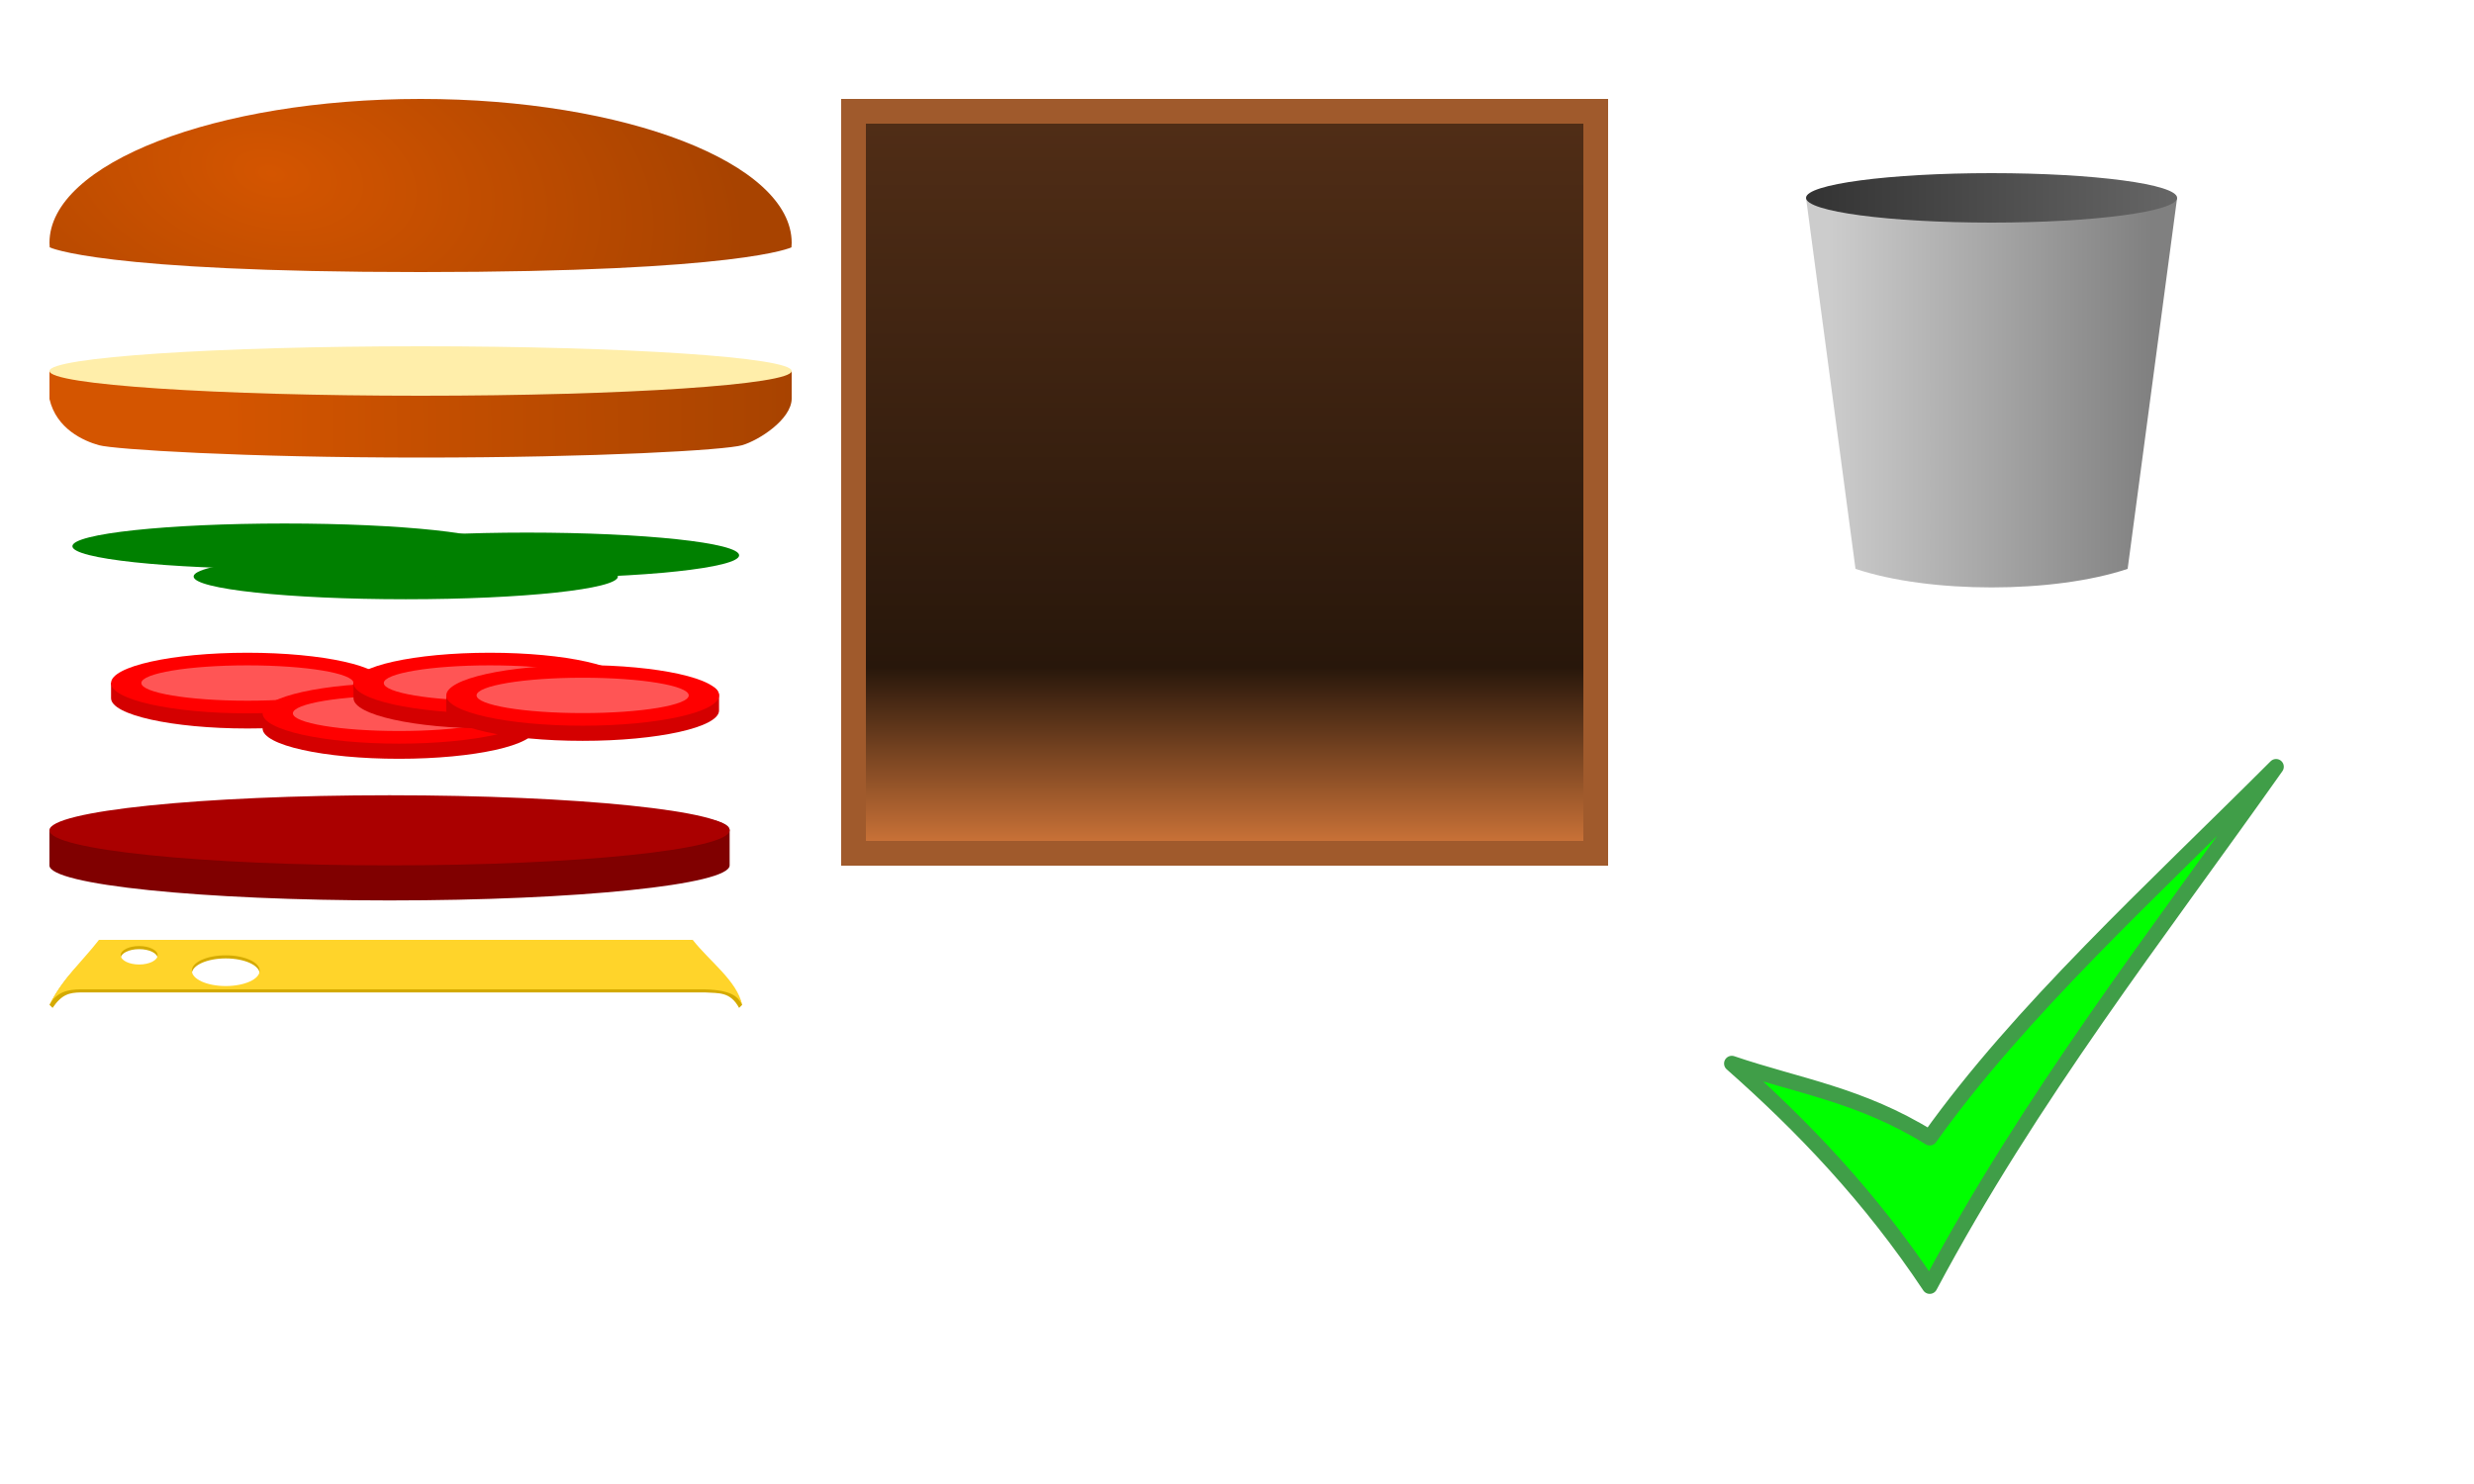 <?xml version="1.0" encoding="UTF-8" standalone="no"?>
<!-- Created with Inkscape (http://www.inkscape.org/) -->

<svg
   xmlns:dc="http://purl.org/dc/elements/1.1/"
   xmlns:cc="http://creativecommons.org/ns#"
   xmlns:rdf="http://www.w3.org/1999/02/22-rdf-syntax-ns#"
   xmlns:svg="http://www.w3.org/2000/svg"
   xmlns="http://www.w3.org/2000/svg"
   xmlns:xlink="http://www.w3.org/1999/xlink"
   xmlns:sodipodi="http://sodipodi.sourceforge.net/DTD/sodipodi-0.dtd"
   xmlns:inkscape="http://www.inkscape.org/namespaces/inkscape"
   width="800"
   height="480"
   id="svg2"
   version="1.1"
   inkscape:version="0.48.3.1 r9886"
   sodipodi:docname="burger.svg">
  <defs
     id="defs4">
    <linearGradient
       inkscape:collect="always"
       id="linearGradient3819">
      <stop
         style="stop-color:#d45500;stop-opacity:1;"
         offset="0"
         id="stop3821" />
      <stop
         style="stop-color:#a84300;stop-opacity:1"
         offset="1"
         id="stop3823" />
    </linearGradient>
    <linearGradient
       inkscape:collect="always"
       id="linearGradient3041">
      <stop
         style="stop-color:#d45500;stop-opacity:1;"
         offset="0"
         id="stop3043" />
      <stop
         style="stop-color:#a84300;stop-opacity:1"
         offset="1"
         id="stop3045" />
    </linearGradient>
    <linearGradient
       inkscape:collect="always"
       id="linearGradient3158">
      <stop
         style="stop-color:#333333;stop-opacity:1"
         offset="0"
         id="stop3160" />
      <stop
         style="stop-color:#666666;stop-opacity:1"
         offset="1"
         id="stop3162" />
    </linearGradient>
    <linearGradient
       inkscape:collect="always"
       id="linearGradient3150">
      <stop
         style="stop-color:#cccccc;stop-opacity:1"
         offset="0"
         id="stop3152" />
      <stop
         style="stop-color:#808080;stop-opacity:1"
         offset="1"
         id="stop3154" />
    </linearGradient>
    <linearGradient
       inkscape:collect="always"
       id="linearGradient3127">
      <stop
         style="stop-color:#502d16;stop-opacity:1"
         offset="0"
         id="stop3129" />
      <stop
         id="stop3135"
         offset="0.758"
         style="stop-color:#28170b;stop-opacity:1" />
      <stop
         style="stop-color:#c87137;stop-opacity:1"
         offset="1"
         id="stop3131" />
    </linearGradient>
    <linearGradient
       inkscape:collect="always"
       xlink:href="#linearGradient3127"
       id="linearGradient3133"
       x1="384"
       y1="612.362"
       x2="384"
       y2="844.362"
       gradientUnits="userSpaceOnUse" />
    <linearGradient
       inkscape:collect="always"
       xlink:href="#linearGradient3150"
       id="linearGradient3156"
       x1="592"
       y1="136"
       x2="696"
       y2="136"
       gradientUnits="userSpaceOnUse" />
    <linearGradient
       inkscape:collect="always"
       xlink:href="#linearGradient3158"
       id="linearGradient3164"
       x1="584"
       y1="72"
       x2="704"
       y2="72"
       gradientUnits="userSpaceOnUse" />
    <radialGradient
       inkscape:collect="always"
       xlink:href="#linearGradient3041"
       id="radialGradient3817"
       cx="88.432"
       cy="617.989"
       fx="88.432"
       fy="617.989"
       r="120"
       gradientTransform="matrix(1.267,0.267,-0.157,0.744,72.759,145.113)"
       gradientUnits="userSpaceOnUse" />
    <linearGradient
       inkscape:collect="always"
       xlink:href="#linearGradient3819"
       id="linearGradient3827"
       x1="72"
       y1="136"
       x2="256"
       y2="134"
       gradientUnits="userSpaceOnUse" />
  </defs>
  <sodipodi:namedview
     id="base"
     pagecolor="#ffffff"
     bordercolor="#666666"
     borderopacity="1.0"
     inkscape:pageopacity="0.0"
     inkscape:pageshadow="2"
     inkscape:zoom="2.1496046"
     inkscape:cx="542.52416"
     inkscape:cy="196.40167"
     inkscape:document-units="px"
     inkscape:current-layer="layer1"
     showgrid="true"
     inkscape:window-width="1885"
     inkscape:window-height="1060"
     inkscape:window-x="33"
     inkscape:window-y="-3"
     inkscape:window-maximized="1">
    <inkscape:grid
       type="xygrid"
       id="grid2993"
       empspacing="8"
       visible="true"
       enabled="true"
       snapvisiblegridlinesonly="true" />
  </sodipodi:namedview>
  <g
     inkscape:label="Layer 1"
     inkscape:groupmode="layer"
     id="layer1"
     transform="translate(0,-572.362)">
    <g
       id="g3005"
       inkscape:export-filename="/home/aurelien/workspace/burgerparty/assets/burgeritems/salad.png"
       inkscape:export-xdpi="90"
       inkscape:export-ydpi="90"
       transform="matrix(0.49,0,0,0.49,-15.791,461.23)">
      <path
         d="m 360,587.362 c 0,8.284 -62.68,15 -140,15 -77.32,0 -140,-6.716 -140,-15 0,-8.284 62.68,-15 140,-15 77.32,0 140,6.716 140,15 z"
         sodipodi:ry="15"
         sodipodi:rx="140"
         sodipodi:cy="587.36218"
         sodipodi:cx="220"
         id="path2999"
         style="fill:#008000;fill-opacity:1;fill-rule:nonzero;stroke:none"
         sodipodi:type="arc" />
      <path
         transform="translate(80,20)"
         sodipodi:type="arc"
         style="fill:#008000;fill-opacity:1;fill-rule:nonzero;stroke:none"
         id="path3001"
         sodipodi:cx="220"
         sodipodi:cy="587.36218"
         sodipodi:rx="140"
         sodipodi:ry="15"
         d="m 360,587.362 c 0,8.284 -62.68,15 -140,15 -77.32,0 -140,-6.716 -140,-15 0,-8.284 62.68,-15 140,-15 77.32,0 140,6.716 140,15 z" />
      <path
         d="m 360,587.362 c 0,8.284 -62.68,15 -140,15 -77.32,0 -140,-6.716 -140,-15 0,-8.284 62.68,-15 140,-15 77.32,0 140,6.716 140,15 z"
         sodipodi:ry="15"
         sodipodi:rx="140"
         sodipodi:cy="587.36218"
         sodipodi:cx="220"
         id="path3003"
         style="fill:#008000;fill-opacity:1;fill-rule:nonzero;stroke:none"
         sodipodi:type="arc"
         transform="translate(160,6)" />
    </g>
    <g
       id="g3092"
       inkscape:export-filename="/home/aurelien/workspace/burgerparty/assets/burgeritems/tomato.png"
       inkscape:export-xdpi="90"
       inkscape:export-ydpi="90"
       transform="matrix(0.49,0,0,0.49,-32.69,454.033)">
      <g
         transform="translate(40,0)"
         id="g3017">
        <path
           transform="translate(0,10)"
           style="fill:#d40000;fill-opacity:1;fill-rule:nonzero;stroke:none"
           d="m 280,692.362 c 0,11.046 -40.294,20 -90,20 -49.706,0 -90,-8.954 -90,-20 l 0,-10 c 11.337,-8.163 49.546,-10 90,-10 40.251,0 90,-4.073 90,10 z"
           id="path3014"
           inkscape:connector-curvature="0"
           sodipodi:nodetypes="ssscsss" />
        <path
           sodipodi:type="arc"
           style="fill:#ff0000;fill-opacity:1;fill-rule:nonzero;stroke:none"
           id="path3010"
           sodipodi:cx="190"
           sodipodi:cy="692.36218"
           sodipodi:rx="90"
           sodipodi:ry="20"
           d="m 280,692.362 c 0,11.046 -40.294,20 -90,20 -49.706,0 -90,-8.954 -90,-20 0,-11.046 40.294,-20 90,-20 49.706,0 90,8.954 90,20 z" />
        <path
           sodipodi:type="arc"
           style="fill:#ff5555;fill-opacity:1;fill-rule:nonzero;stroke:none"
           id="path3012"
           sodipodi:cx="190"
           sodipodi:cy="692.36218"
           sodipodi:rx="70"
           sodipodi:ry="11.666667"
           d="m 260,692.362 c 0,6.443 -31.34,11.667 -70,11.667 -38.66,0 -70,-5.223 -70,-11.667 0,-6.443 31.34,-11.667 70,-11.667 38.66,0 70,5.223 70,11.667 z" />
      </g>
      <g
         transform="translate(140,20)"
         id="g3022">
        <path
           sodipodi:nodetypes="ssscsss"
           inkscape:connector-curvature="0"
           id="path3024"
           d="m 280,692.362 c 0,11.046 -40.294,20 -90,20 -49.706,0 -90,-8.954 -90,-20 l 0,-10 c 11.337,-8.163 49.546,-10 90,-10 40.251,0 90,-4.073 90,10 z"
           style="fill:#d40000;fill-opacity:1;fill-rule:nonzero;stroke:none"
           transform="translate(0,10)" />
        <path
           d="m 280,692.362 c 0,11.046 -40.294,20 -90,20 -49.706,0 -90,-8.954 -90,-20 0,-11.046 40.294,-20 90,-20 49.706,0 90,8.954 90,20 z"
           sodipodi:ry="20"
           sodipodi:rx="90"
           sodipodi:cy="692.36218"
           sodipodi:cx="190"
           id="path3026"
           style="fill:#ff0000;fill-opacity:1;fill-rule:nonzero;stroke:none"
           sodipodi:type="arc" />
        <path
           d="m 260,692.362 c 0,6.443 -31.34,11.667 -70,11.667 -38.66,0 -70,-5.223 -70,-11.667 0,-6.443 31.34,-11.667 70,-11.667 38.66,0 70,5.223 70,11.667 z"
           sodipodi:ry="11.666667"
           sodipodi:rx="70"
           sodipodi:cy="692.36218"
           sodipodi:cx="190"
           id="path3028"
           style="fill:#ff5555;fill-opacity:1;fill-rule:nonzero;stroke:none"
           sodipodi:type="arc" />
      </g>
      <g
         id="g3030"
         transform="translate(200,0)">
        <path
           transform="translate(0,10)"
           style="fill:#d40000;fill-opacity:1;fill-rule:nonzero;stroke:none"
           d="m 280,692.362 c 0,11.046 -40.294,20 -90,20 -49.706,0 -90,-8.954 -90,-20 l 0,-10 c 11.337,-8.163 49.546,-10 90,-10 40.251,0 90,-4.073 90,10 z"
           id="path3032"
           inkscape:connector-curvature="0"
           sodipodi:nodetypes="ssscsss" />
        <path
           sodipodi:type="arc"
           style="fill:#ff0000;fill-opacity:1;fill-rule:nonzero;stroke:none"
           id="path3034"
           sodipodi:cx="190"
           sodipodi:cy="692.36218"
           sodipodi:rx="90"
           sodipodi:ry="20"
           d="m 280,692.362 c 0,11.046 -40.294,20 -90,20 -49.706,0 -90,-8.954 -90,-20 0,-11.046 40.294,-20 90,-20 49.706,0 90,8.954 90,20 z" />
        <path
           sodipodi:type="arc"
           style="fill:#ff5555;fill-opacity:1;fill-rule:nonzero;stroke:none"
           id="path3036"
           sodipodi:cx="190"
           sodipodi:cy="692.36218"
           sodipodi:rx="70"
           sodipodi:ry="11.666667"
           d="m 260,692.362 c 0,6.443 -31.34,11.667 -70,11.667 -38.66,0 -70,-5.223 -70,-11.667 0,-6.443 31.34,-11.667 70,-11.667 38.66,0 70,5.223 70,11.667 z" />
      </g>
      <g
         transform="translate(261.23,8.164)"
         id="g3081">
        <path
           sodipodi:nodetypes="ssscsss"
           inkscape:connector-curvature="0"
           id="path3083"
           d="m 280,692.362 c 0,11.046 -40.294,20 -90,20 -49.706,0 -90,-8.954 -90,-20 l 0,-10 c 11.337,-8.163 49.546,-10 90,-10 40.251,0 90,-4.073 90,10 z"
           style="fill:#d40000;fill-opacity:1;fill-rule:nonzero;stroke:none"
           transform="translate(0,10)" />
        <path
           d="m 280,692.362 c 0,11.046 -40.294,20 -90,20 -49.706,0 -90,-8.954 -90,-20 0,-11.046 40.294,-20 90,-20 49.706,0 90,8.954 90,20 z"
           sodipodi:ry="20"
           sodipodi:rx="90"
           sodipodi:cy="692.36218"
           sodipodi:cx="190"
           id="path3085"
           style="fill:#ff0000;fill-opacity:1;fill-rule:nonzero;stroke:none"
           sodipodi:type="arc" />
        <path
           d="m 260,692.362 c 0,6.443 -31.34,11.667 -70,11.667 -38.66,0 -70,-5.223 -70,-11.667 0,-6.443 31.34,-11.667 70,-11.667 38.66,0 70,5.223 70,11.667 z"
           sodipodi:ry="11.666667"
           sodipodi:rx="70"
           sodipodi:cy="692.36218"
           sodipodi:cx="190"
           id="path3087"
           style="fill:#ff5555;fill-opacity:1;fill-rule:nonzero;stroke:none"
           sodipodi:type="arc" />
      </g>
    </g>
    <g
       id="g3052"
       transform="matrix(1.222,0,0,0.567,-106.222,448.357)"
       inkscape:export-filename="/home/aurelien/workspace/burgerparty/assets/burgeritems/steak.png"
       inkscape:export-xdpi="90"
       inkscape:export-ydpi="90">
      <path
         transform="translate(0,10)"
         style="fill:#800000;fill-opacity:1;fill-rule:nonzero;stroke:none"
         d="m 280,702.362 c 0,11.046 -40.294,20 -90,20 -49.706,0 -90,-8.954 -90,-20 l 0,-20 c 11.337,-8.163 49.546,-10 90,-10 40.251,0 90,-4.073 90,10 z"
         id="path3054"
         inkscape:connector-curvature="0"
         sodipodi:nodetypes="ssscsss" />
      <path
         sodipodi:type="arc"
         style="fill:#aa0000;fill-opacity:1;fill-rule:nonzero;stroke:none"
         id="path3056"
         sodipodi:cx="190"
         sodipodi:cy="692.36218"
         sodipodi:rx="90"
         sodipodi:ry="20"
         d="m 280,692.362 c 0,11.046 -40.294,20 -90,20 -49.706,0 -90,-8.954 -90,-20 0,-11.046 40.294,-20 90,-20 49.706,0 90,8.954 90,20 z" />
    </g>
    <g
       id="g3102"
       inkscape:export-filename="/home/aurelien/workspace/burgerparty/assets/burgeritems/cheese.png"
       inkscape:export-xdpi="90"
       inkscape:export-ydpi="90">
      <path
         sodipodi:nodetypes="cccccccccssssssssss"
         inkscape:connector-curvature="0"
         style="fill:#d4aa00;fill-opacity:1;fill-rule:nonzero;stroke:none"
         d="m 32,877.362 c -5.333,6.667 -10.26,9.264 -16,20 l 1,1 c 3.057,-4.503 5.537,-4.915 9.051,-5 l 201.956,0 c 4.399,0.302 8.076,-0.34 10.993,5 l 1,-1 c -3.41,-8.83 -10.667,-13.333 -16,-20 z m 13,2 c 3.296,0 5.969,1.321 5.969,2.969 0,1.648 -2.673,3 -5.969,3 -3.296,0 -5.969,-1.352 -5.969,-3 0,-1.648 2.673,-2.969 5.969,-2.969 z m 28,3 c 6.066,0 10.969,2.225 10.969,4.969 0,2.743 -4.903,4.969 -10.969,4.969 -6.066,0 -10.969,-2.225 -10.969,-4.969 0,-2.743 4.903,-4.969 10.969,-4.969 z"
         id="path3100" />
      <path
         id="rect3060"
         transform="translate(0,572.362)"
         d="m 32,304 c -5.357,6.946 -11.479,12.105 -16,21 2.307,-4.18 5.997,-4.966 9.993,-5 l 201.956,0 c 9.072,0.279 10.729,2.594 12.051,5 -1.741,-7.798 -10.526,-14.031 -16,-21 z m 13,2 c 3.296,0 5.969,1.321 5.969,2.969 0,1.648 -2.673,3 -5.969,3 -3.296,0 -5.969,-1.352 -5.969,-3 C 39.031,307.321 41.704,306 45,306 z m 28,3 c 6.066,0 10.969,2.225 10.969,4.969 0,2.743 -4.903,4.969 -10.969,4.969 -6.066,0 -10.969,-2.225 -10.969,-4.969 C 62.031,311.225 66.934,309 73,309 z"
         style="fill:#ffd42a;fill-opacity:1;fill-rule:nonzero;stroke:none"
         inkscape:connector-curvature="0"
         sodipodi:nodetypes="cccccccssssssssss" />
    </g>
    <g
       id="g3111"
       inkscape:export-filename="/home/aurelien/workspace/burgerparty/assets/burgeritems/bottom.png"
       inkscape:export-xdpi="90"
       inkscape:export-ydpi="90">
      <path
         sodipodi:nodetypes="cczszccc"
         inkscape:connector-curvature="0"
         id="rect2991"
         transform="translate(0,572.362)"
         d="m 16,120 0,9.062 c 2.23,9.695 11.107,13.577 16,14.938 4.893,1.36 46.562,4 104,4 57.438,0 98.636,-2.421 104,-4 5.364,-1.579 15.801,-8.235 16,-14.938 L 256,120 z"
         style="fill:url(#linearGradient3827);fill-opacity:1;fill-rule:nonzero;stroke:none" />
      <path
         transform="translate(0,572.362)"
         d="m 256,120 c 0,4.418 -53.726,8 -120,8 -66.274,0 -120,-3.582 -120,-8 0,-4.418 53.726,-8 120,-8 66.274,0 120,3.582 120,8 z"
         sodipodi:ry="8"
         sodipodi:rx="120"
         sodipodi:cy="120"
         sodipodi:cx="136"
         id="path3106"
         style="fill:#ffeeaa;fill-opacity:1;fill-rule:nonzero;stroke:none"
         sodipodi:type="arc" />
    </g>
    <path
       style="fill:url(#radialGradient3817);fill-opacity:1;fill-rule:nonzero;stroke:none"
       d="M 136,604.362 C 69.727,604.362 16,625.196 16,650.894 c 0,0.492 0.037,0.979 0.076,1.468 0,0 15.924,8 119.924,8 104,0 119.924,-8 119.924,-8 0.039,-0.488 0.076,-0.976 0.076,-1.468 0,-25.698 -53.727,-46.532 -120,-46.532 z"
       id="path2985"
       inkscape:connector-curvature="0"
       inkscape:export-filename="/home/aurelien/workspace/burgerparty/assets/burgeritems/top.png"
       inkscape:export-xdpi="90"
       inkscape:export-ydpi="90"
       sodipodi:nodetypes="csczcscc" />
    <g
       id="g3137"
       inkscape:export-filename="/home/aurelien/workspace/burgerparty-android/assets/shelf.png"
       inkscape:export-xdpi="90"
       inkscape:export-ydpi="90">
      <rect
         y="604.362"
         x="272"
         height="248"
         width="248"
         id="rect3115"
         style="fill:#a05a2c;fill-opacity:1;fill-rule:nonzero;stroke:none" />
      <rect
         style="fill:url(#linearGradient3133);fill-opacity:1;fill-rule:nonzero;stroke:none"
         id="rect3117"
         width="232"
         height="232"
         x="280"
         y="612.362" />
    </g>
    <g
       id="g3146"
       inkscape:export-filename="/home/aurelien/workspace/burgerparty-android/assets/trash.png"
       inkscape:export-xdpi="90"
       inkscape:export-ydpi="90">
      <path
         sodipodi:nodetypes="ccccc"
         inkscape:connector-curvature="0"
         id="rect3141"
         d="m 584,64 120,0 -16,120 c -24,8 -64,8 -88,0 z"
         style="fill:url(#linearGradient3156);fill-opacity:1;fill-rule:nonzero;stroke:none"
         transform="translate(0,572.362)" />
      <path
         transform="translate(0,564.362)"
         d="m 704,72 c 0,4.418 -26.863,8 -60,8 -33.137,0 -60,-3.582 -60,-8 0,-4.418 26.863,-8 60,-8 33.137,0 60,3.582 60,8 z"
         sodipodi:ry="8"
         sodipodi:rx="60"
         sodipodi:cy="72"
         sodipodi:cx="644"
         id="path3144"
         style="fill:url(#linearGradient3164);fill-opacity:1;fill-rule:nonzero;stroke:none"
         sodipodi:type="arc" />
    </g>
    <path
       style="fill:#00ff00;stroke:#409e48;stroke-width:5;stroke-linecap:round;stroke-linejoin:round;stroke-miterlimit:4;stroke-opacity:1;stroke-dasharray:none"
       d="m 560,344 c 22.935,20.262 44.772,43.088 64,72 32.762,-61.486 73.463,-113.444 112,-168 -40,40 -82.79,78.985 -112,120 -22.315,-13.893 -42.796,-16.777 -64,-24 z"
       id="path3051"
       inkscape:connector-curvature="0"
       transform="translate(0,572.362)"
       sodipodi:nodetypes="ccccc"
       inkscape:export-filename="/home/aurelien/workspace/burgerparty/assets/done.png"
       inkscape:export-xdpi="90"
       inkscape:export-ydpi="90" />
  </g>
</svg>
